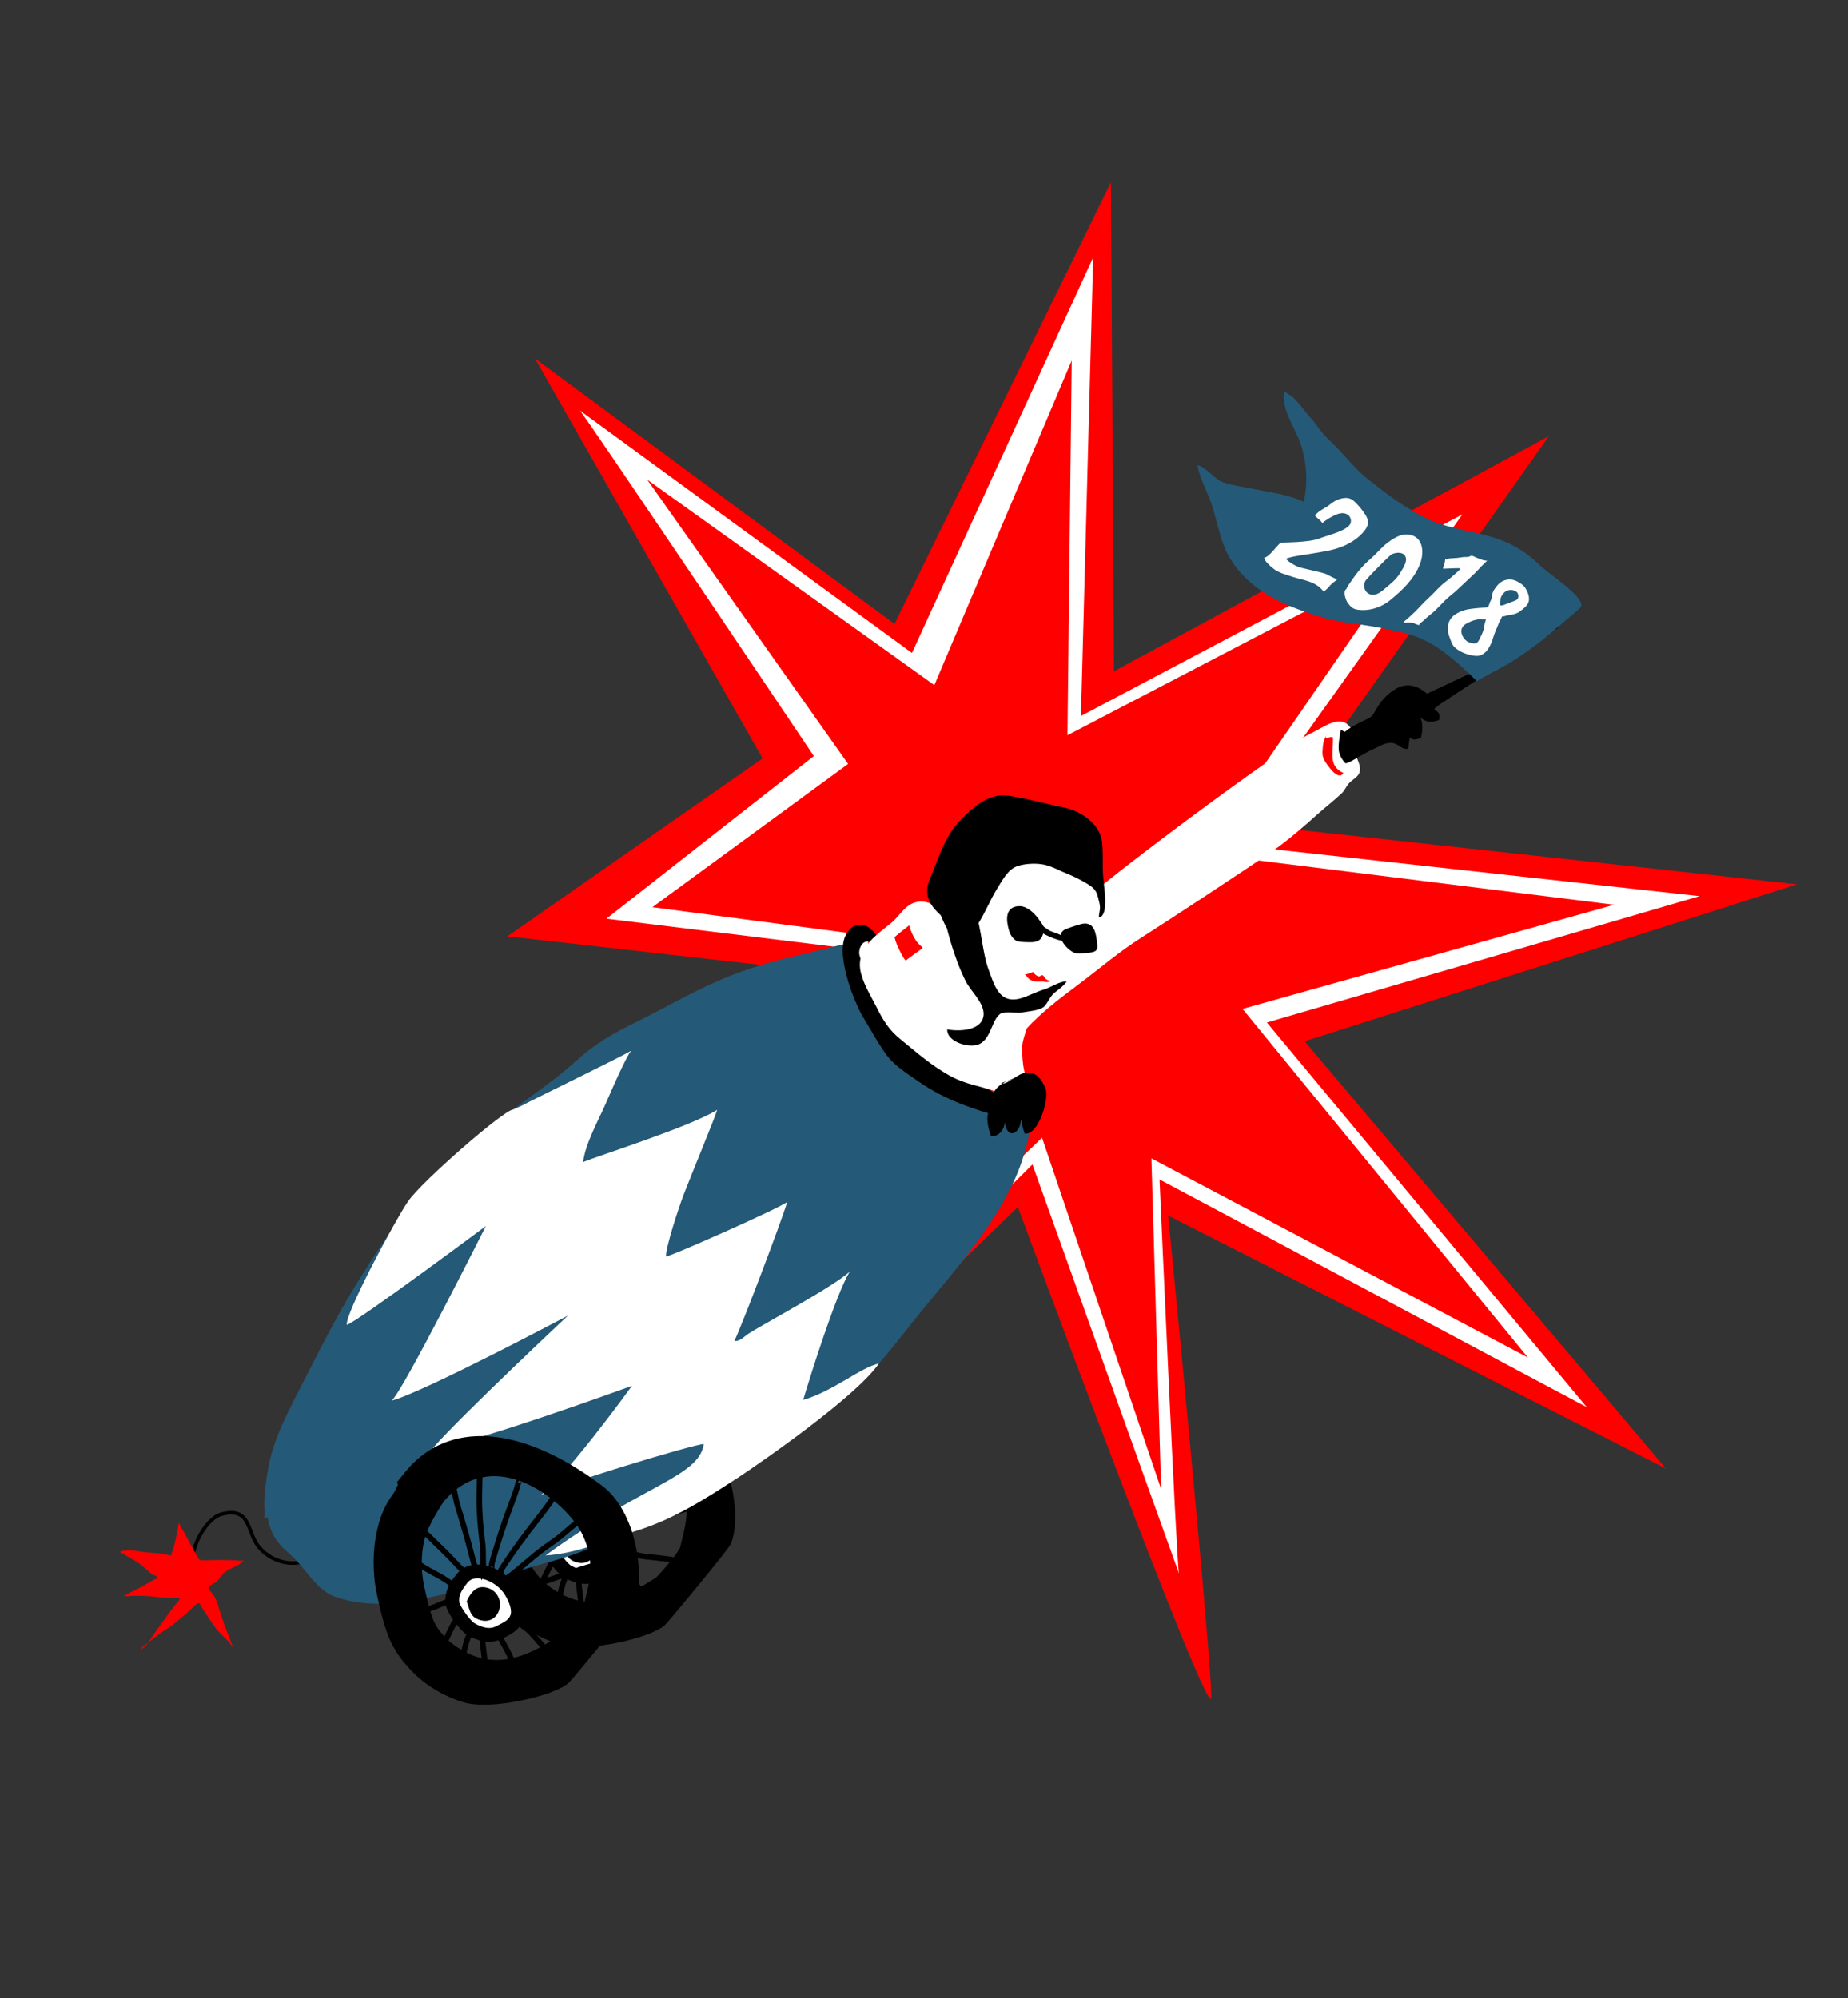 <?xml version="1.0" encoding="utf-8"?>
<!-- Generator: Adobe Illustrator 16.0.4, SVG Export Plug-In . SVG Version: 6.00 Build 0)  -->
<!DOCTYPE svg PUBLIC "-//W3C//DTD SVG 1.1//EN" "http://www.w3.org/Graphics/SVG/1.1/DTD/svg11.dtd">
<svg version="1.1" id="Ebene_1" xmlns="http://www.w3.org/2000/svg" xmlns:xlink="http://www.w3.org/1999/xlink" x="0px" y="0px"
	 width="393.22px" height="425.2px" viewBox="0 0 393.22 425.2" enable-background="new 0 0 393.22 425.2" xml:space="preserve">
<rect x="0" y="0" width="393.22" height="425.2" fill="#333333" stroke="none"/>
<g>
	<path fill="none" stroke="#000000" stroke-width="0.76" d="M68.174,322.75c4.175,9.199-6.983,13.11-12.862,6.709
		c-2.954-3.219-1.662-8.91-8.136-7.277c-3.636,0.918-7.637,8.668-5.791,12.33"/>
	<path fill="#FF0000" d="M32.873,335.113c0.041,0.113,0.006,0.161-0.104,0.151c-1.118-0.73-2.106-1.794-3.196-2.608
		c-0.914-0.673-1.92-1.127-2.878-1.717c-0.312-0.191-0.964-0.464-1.179-0.746c1.325-0.552,3.056-0.255,4.416-0.026
		c1.537,0.257,3.102,0.242,4.646,0.457c0.616,0.085,1.216,0.35,1.833,0.342c0.014-0.377,0.238-0.703,0.353-1.071
		c0.242-0.801,0.495-1.643,0.649-2.47c0.127-0.683,0.279-1.356,0.417-2.032c0.086-0.416,0.096-1.028,0.267-1.338
		c0.37,1.063,1.141,1.974,1.627,3c0.704,1.489,1.615,2.916,2.367,4.355c0.249,0.483,0.402,0.557,0.986,0.587
		c1.142,0.062,2.295-0.063,3.437-0.051c1.199,0.015,2.403,0.028,3.598,0.073c0.524,0.019,1.235,0.197,1.742,0.033
		c-0.921,1.197-2.877,1.522-4.004,2.502c-0.674,0.59-1.124,1.404-1.772,2.006c-0.306,0.283-0.671,0.408-1.017,0.625
		c-0.423,0.259-0.737,0.446-0.592,0.939c0.104,0.373,0.698,0.859,0.935,1.217c0.811,1.235,1.09,2.71,1.557,4.089
		c0.567,1.676,1.14,3.344,1.831,4.972c0.42,0.993,0.701,2.095,1.229,3.022c-0.736-1.921-2.858-3.37-4.092-4.968
		c-1.126-1.459-2.034-3.001-3.034-4.517c-0.357-0.539-0.379-1.046-0.987-0.678c-0.571,0.353-1.131,1.104-1.657,1.543
		c-1.55,1.29-2.983,2.687-4.688,3.775c-1.412,0.902-2.691,1.867-3.995,2.916c-0.535,0.426-1.299,0.917-1.63,1.472
		c1-0.454,1.663-1.54,2.252-2.428c1.02-1.537,2.128-2.971,3.189-4.48c0.697-0.988,1.389-1.928,2.158-2.851
		c0.239-0.285,0.857-0.814,0.581-1.221c-1.55,0.23-3.378-0.03-4.932-0.201c-1.729-0.187-3.39-0.262-5.134-0.199
		c-0.334,0.013-1.359,0.207-1.612-0.101c0.431-0.096,0.868-0.424,1.259-0.623c0.893-0.446,1.816-0.872,2.707-1.338
		c0.519-0.27,3.109-2.064,3.473-1.658"/>
	<g>
		<g>
			<path fill="#FF0000" d="M107.971,199.236l68.032,7.687l-9.81,98.741l50.387-48.822c0,0,40.879,110.718,41.15,104.397
				c0.27-6.318-9.16-102.567-9.16-102.567l105.917,53.83l-76.878-90.93l104.78-33.396l-111.525-12.184l58.693-83.167l-92.513,50
				l-0.666-104.024l-46.04,93.959l-76.512-56.479l48.436,85.098L107.971,199.236z"/>
			<path fill="#FFFFFF" d="M129.033,195.488l52.43,6.442l-9.917,93.695l48.139-47.848c0,0,31.704,88.607,31.186,87.042
				c-0.516-1.56-4.146-83.848-4.146-83.848l90.91,48.46l-68.068-81.854l92.069-26.885L261.121,179.63l50.047-70.165l-81.161,42.892
				l2.604-97.584l-38.561,84.173c0,0-71.489-52.172-70.684-51.609c0.81,0.562,49.804,73.546,49.804,73.546L129.033,195.488z"/>
			<polygon fill="#FF0000" points="138.81,193.041 184.87,199.109 175.941,285.862 221.726,242.103 247.068,316.867 
				244.998,246.485 325.104,288.861 264.39,214.681 343.462,192.52 255.967,181.636 299.296,118.831 227.141,156.447 
				228.043,76.715 198.812,145.789 137.711,102.062 180.462,162.557 			"/>
		</g>
		<g>
			<path d="M155.361,328.761c2.375-4.345,1.115-19.467-7.24-25.269c-17.028-12.61-32.36-13.552-41.288-2.702l-1.866,2.292
				l0.197,0.544c-0.063,0.146-0.143,0.297-0.212,0.446c-0.265,0.545-0.499,1.119-0.911,1.671c-1.542,2.102-2.583,4.436-3.256,7.345
				c-1.031,4.342-1.06,9.391-0.104,13.842c0.645,3.004,1.269,5.764,2.312,8.586c1.396,3.718,3.528,6.17,5.433,8.096
				c2.87,2.855,6.517,5.028,10.6,6.291c5.909,1.84,19.532-1.394,22.456-4.108C142.326,345.015,154.6,330.172,155.361,328.761z
				 M144.707,329.348c-0.964,1.79-4.123,5.417-5.122,6.357c-2.283,1.275-9.921,7.361-18.052,4.415
				c-1.266-0.388-4.273-1.958-5.921-3.609c-1.612-1.628-2.463-2.848-3.038-4.366c-0.79-2.142-1.295-4.443-1.827-6.891
				c-0.706-3.223-0.686-6.827,0-9.683c0.775-3.354,3.891-7.957,4.2-8.413c10.725-12.595,26.015,0.156,29.34,6.843
				C147.635,320.693,145.512,325.416,144.707,329.348z"/>
			<path fill="#FFFFFF" stroke="#000000" stroke-width="2.935" stroke-miterlimit="10" d="M120.703,334.371
				c1.945,1.122,4.053,1.674,5.961,0.714c1.634-0.822,3.172-1.477,3.823-3.216c0.654-1.759-0.465-4.443-1.714-6.152
				c-2.343-3.195-7.593-5.149-9.995-2.107c-1.264,1.602-2.329,3.16-1.99,5.358C116.965,330.099,119.36,333.592,120.703,334.371z"/>
			<path d="M122.979,325.437c2.265-0.098,4.119,1.77,3.871,4.091c-0.229,2.092-1.906,3.445-3.888,2.979
				c-2.418-0.56-2.404-1.888-3.163-4.041C119.798,328.466,120.875,325.52,122.979,325.437z"/>
			<path fill="none" d="M125.072,321.775c0.051-0.018,0.042-0.308,0.08-0.595c0.134-1.011,0.432-1.987,0.725-2.959
				c0.785-2.572,1.847-5.036,2.538-7.642c0.729-2.735,1.612-5.389,2.738-7.962c-0.112,0.118-0.214,0.26-0.287,0.408"/>
			<path fill="none" stroke="#000000" stroke-width="1.188" stroke-miterlimit="10" d="M127.237,323.91
				c0.48,0.229,1.958-0.99,2.315-1.273c2.257-1.777,4.345-3.761,6.674-5.457c1.219-0.887,2.444-1.698,3.621-2.654
				c1.021-0.826,1.994-1.756,3.042-2.545c0.516-0.391,1.059-0.9,1.613-1.202c-0.056,0.038-0.113,0.075-0.171,0.113"/>
			<path fill="none" stroke="#000000" stroke-width="1.188" stroke-miterlimit="10" d="M125.017,321.528
				c0.034,0.1,0.069,0.1,0.104-0.002c-0.17-0.941,0.29-2.141,0.554-3.022c0.962-3.221,1.994-6.438,3.162-9.585
				c0.602-1.633,1.233-3.244,1.722-4.915c0.077-0.245,0.285-1.308,0.373-1.252"/>
			<path fill="none" stroke="#000000" stroke-width="1.188" stroke-miterlimit="10" d="M121.673,321.743
				c0.132-0.24-0.077-0.477-0.16-0.729c-0.243-0.688-0.429-1.47-0.607-2.176c-0.906-3.546-1.936-7.084-3.009-10.58
				c-0.46-1.507-0.625-3.103-1.103-4.595c-0.096-0.29-0.286-1.145-0.558-1.288c0.059,0.146,0.136,0.298,0.233,0.426"/>
			<path fill="none" stroke="#000000" stroke-width="1.188" stroke-miterlimit="10" d="M119.489,322.483
				c-0.029-0.401-0.846-0.872-1.094-1.147c-1.095-1.205-2.218-2.364-3.377-3.516c-1.678-1.664-3.418-3.274-5.049-4.98
				c-0.656-0.688-1.771-1.699-1.911-2.707c0.198-0.053,0.187,0.068,0.284,0.191"/>
			<path fill="none" stroke="#000000" stroke-width="1.188" stroke-miterlimit="10" d="M117.217,325.197
				c-0.431-0.275-0.828-0.58-1.241-0.88c-1.526-1.102-3.308-1.893-4.918-2.863c-1.368-0.826-2.682-1.724-4.069-2.527
				c-0.349-0.205-1.051-0.467-1.234-0.839c0.108-0.053,0.234-0.097,0.359-0.099"/>
			<path fill="none" stroke="#000000" stroke-width="1.188" stroke-miterlimit="10" d="M116.326,328.262
				c-0.543,0.295-1.922,0.724-2.664,1.079c-1.409,0.678-2.758,0.862-4.276,1.099c0.123-0.022,0.239-0.048,0.359-0.076"/>
			<path fill="none" stroke="#000000" stroke-width="1.188" stroke-miterlimit="10" d="M117.824,332.108
				c-0.713,0.784-1.076,1.714-1.563,2.642c-0.389,0.743-0.708,1.528-1.064,2.287c-0.238,0.514-0.764,1.365-0.707,1.96
				c0.188-0.086,0.341-0.214,0.46-0.388"/>
			<path fill="none" stroke="#000000" stroke-width="1.188" stroke-miterlimit="10" d="M120.83,333.926
				c-0.202,1.154-0.896,2.331-1.19,3.498c-0.33,1.306-0.762,2.787-0.819,4.141c-0.016,0.438,0.043,0.934,0.223,1.338
				c0.208-0.083,0.235-0.285,0.25-0.552"/>
			<path fill="none" stroke="#000000" stroke-width="1.188" stroke-miterlimit="10" d="M122.816,335.836
				c0.265,0.272,0.268,0.6,0.311,0.958c0.142,1.113,0.249,2.238,0.397,3.352c0.135,1.016,0.345,3.221,1.202,3.93
				c-0.015-0.099-0.024-0.202-0.036-0.303"/>
			<path fill="none" stroke="#000000" stroke-width="1.188" stroke-miterlimit="10" d="M126.532,335.541
				c0.617,1.026,1.171,2.094,1.756,3.143c1.057,1.898,1.773,4.414,3.281,6.024c-0.024-0.071-0.044-0.142-0.067-0.215"/>
			<path fill="none" stroke="#000000" stroke-width="1.188" stroke-miterlimit="10" d="M130.095,332.151
				c0.886,1.198,2.29,1.828,3.307,2.906c1.732,1.823,3.248,3.832,5.062,5.575c-0.032-0.161-0.142-0.272-0.321-0.338"/>
			<path fill="none" stroke="#000000" stroke-width="1.188" stroke-miterlimit="10" d="M131.466,329.502
				c0.559,0.436,1.358,0.668,2.03,0.856c1.315,0.368,2.762,0.771,4.122,0.897c1.63,0.151,3.247,0.346,4.87,0.56
				c1.164,0.156,2.15,0.635,3.217,1.082c-0.488-0.328-1.003-0.608-1.546-0.837"/>
			<path fill="none" stroke="#000000" stroke-width="1.188" stroke-miterlimit="10" d="M128.794,325.653
				c0.734,0.287,1.819-0.099,2.563-0.202c2.824-0.383,5.435-1.329,8.095-2.275c3.422-1.215,6.783-2.269,10.318-3.047
				c0.092-0.019,0.086-0.019-0.015,0.005"/>
			<path fill="none" stroke="#000000" stroke-width="1.188" stroke-miterlimit="10" d="M127.13,322.235
				c0.023,0.104,0.03,0.106,0.014,0.008c-0.071-0.017-0.161-0.081-0.281-0.105c2.47-3.954,5.346-7.794,8.258-11.496
				c1.381-1.754,2.737-3.592,3.915-5.497c0.275-0.449,1.061-1.465,1.101-2.07"/>
			<path fill="none" stroke="#000000" stroke-width="1.188" stroke-miterlimit="10" d="M122.443,300.313
				c0.161,0.537,0.12,1.132,0.114,1.684c-0.016,1.454-0.092,2.914-0.1,4.365c-0.002,3.267,0.267,6.46,0.684,9.691
				c0.196,1.521,0.108,3.161,0.167,4.668c0.017,0.394,0.203,1.479-0.034,1.797c-0.012-0.068-0.025-0.141-0.043-0.206"/>
		</g>
		<path fill="#245977" d="M56.02,323.098c0.456,0.149,0.211-2.374,0.221-3.384c0.023-2.382,0.396-4.774,0.791-7.116
			c1.15-6.853,4.875-13.33,8.011-19.513c3.036-5.994,6.073-11.951,9.512-17.746c2.437-4.115,5.089-8.125,7.731-12.107
			c4.803-7.238,11.084-12.939,17.156-19.044c7.139-7.173,16.128-11.987,23.563-18.807c3.62-3.317,7.788-5.66,12.184-7.813
			c6.053-2.958,11.717-6.321,17.945-9.005c5.926-2.551,11.895-4.26,18.171-5.639c3.61-0.794,7.45-2.081,11.127-2.349
			c0.493,8.174,4.266,16.342,9.699,22.875c4.206,5.056,9.633,6.977,15.73,8.69c3.61,1.016,8.149,3.057,11.756,3.219
			c0.983,1.472-0.105,4.05-0.475,5.585c-0.668,2.785-1.463,5.764-2.575,8.488c-4.618,11.377-13.42,20.799-21.033,30.23
			c-5.274,6.533-10.175,13.242-16.687,18.61c-6.099,5.036-12.561,9.305-18.791,14.104c-4.416,3.402-10.373,5.672-15.213,8.491
			c-6.626,3.864-13.784,6.381-20.87,9.202c-5.055,2.011-10.478,3.03-15.551,4.908c-3.189,1.182-5.962,2.457-9.344,3.203
			c-5.999,1.318-12.601,3.123-18.52,3.09c-3.118-0.018-6.286-0.434-9.225-1.484c-3.692-1.32-5.717-5.025-8.353-7.811
			c-1.427-1.507-3.144-2.694-4.318-4.469c-0.792-1.197-2.282-4.564-1.392-5.754c0.241,0.285,0.353,0.615,0.342,0.995"/>
		<path fill="#FFFFFF" d="M111.185,235.197c1.866-1.076,20.718-10.157,23.153-11.642c-1.032,1.059-4.365,8.784-5.418,11.206
			c-1.602,3.683-4.295,8.408-4.86,12.506c3.249-1.336,23-7.586,28.543-11.112c-0.467,1.689-5.48,13.721-7.168,18.147
			c-0.994,2.606-3.859,11.296-3.707,13.067c1.295-0.136,24.25-10.351,25.782-11.613c-1.325,4.408-9.813,26.731-11.249,29.586
			c1.202,0.111,1.991-0.867,2.937-1.505c2.476-1.676,17.7-9.759,21.593-13.224c-3.02,5.006-8.562,22.81-9.889,27.275
			c6.39-1.842,12.252-6.943,16.115-7.747c-4.745,6.938-24.793,20.876-29.965,24.263c-6.893,4.512-13.7,8.859-21.53,11.299
			c-6.087,1.901-12.695,4.882-19.438,5.278c20.47-15.002,32.681-16.66,33.665-23.707c-1.545-0.126-32.885,9.275-35.318,11.261
			c4.799-2.571,20.048-23.646,20.048-23.646s-35.235,12.847-42.435,13.31c6.426-7.294,28.808-28.258,28.808-28.258
			s-30.946,16.425-37.562,18.114c2.058-1.223,20.09-37.166,20.09-37.166s-26.501,19.767-29.565,21.047
			c-0.591-2.008,10.206-22.182,12.987-26.257c2.936-4.309,20.423-19.5,22.337-19.568"/>
		<path d="M180.229,198.561c-2.737,3.855,1.361,14.484,3.536,18.063c1.578,2.589,3.207,5.6,4.961,7.975
			c1.682,2.273,4.617,4.043,6.953,5.683c5.122,3.6,11.75,5.928,17.703,7.446c2.643,0.673,6.175,1.346,7.58-1.682
			c0.779-1.673-0.765-7.851-3.594-5.956c0.259,3.188,0.408,4.736-3.326,3.586c-2.577-0.791-4.211-2.561-6.795-3.556
			c-2.307-0.889-4.551-1.326-6.67-2.442c-2.397-1.263-4.332-2.947-6.233-4.873c-3.634-3.689-6.547-7.505-8.53-12.087
			c-0.478-1.109-1.051-2.755-1.376-3.725c-0.349-1.048-1.502-3.035-1.6-4.002c-0.102-0.979,0.427-2.609,1.705-2.645
			c0.931-0.028,2.196,2.029,2.933,2.559c0.822-2.011-1.747-5.734-3.852-6.097C182.796,196.668,181.302,196.748,180.229,198.561"/>
		<path fill="none" d="M97.631,356.35c-2.088,0-5.499-3.317-7.143-4.457c-3.082-2.13-5.55-4.534-7.686-7.669
			c-2.606-3.826-4.709-9.065-4.402-13.762c0.374-5.719,2.885-11.78,5.562-16.758c2.4-4.463,4.381-8.36,8.445-11.573
			c9.285-7.35,23.171-10.57,34.815-8.615c7.03,1.182,12.539,3.748,17.65,8.867c5.668,5.671,10.478,11.919,12.184,19.765
			c1.271,5.84,1.366,10.152-0.981,15.795c-4.745,11.402-15.482,16.241-26.348,19.692c-6.249,1.983-12.184,4.456-18.593,4.249
			c-3.426-0.111-13.14-1.371-14.602-5.197c-0.875,0.038-1.781,0.205-2.626,0.481"/>
		<g>
			<path d="M134.875,341.051c2.377-4.343,1.115-19.465-7.241-25.267c-17.028-12.612-32.364-13.552-41.29-2.702l-1.86,2.289
				l0.197,0.543c-0.065,0.147-0.145,0.301-0.214,0.447c-0.266,0.546-0.5,1.121-0.916,1.674c-1.541,2.102-2.581,4.434-3.252,7.344
				c-1.028,4.342-1.061,9.388-0.104,13.842c0.646,3.004,1.27,5.764,2.315,8.584c1.391,3.723,3.53,6.17,5.434,8.098
				c2.866,2.856,6.512,5.026,10.592,6.292c5.912,1.836,19.533-1.396,22.459-4.109C121.839,357.307,134.115,342.462,134.875,341.051z
				 M124.224,341.64c-0.964,1.788-4.125,5.414-5.125,6.356c-2.278,1.276-9.923,7.363-18.05,4.416
				c-1.269-0.388-4.271-1.958-5.923-3.611c-1.612-1.626-2.462-2.844-3.036-4.365c-0.789-2.14-1.295-4.444-1.831-6.888
				c-0.702-3.224-0.682-6.831,0-9.687c0.775-3.354,3.89-7.954,4.201-8.411c10.726-12.593,26.014,0.156,29.345,6.838
				C127.15,332.982,125.026,337.706,124.224,341.64z"/>
			<path fill="#FFFFFF" stroke="#000000" stroke-width="2.935" stroke-miterlimit="10" d="M100.216,346.664
				c1.944,1.122,4.054,1.673,5.961,0.71c1.633-0.819,3.174-1.477,3.826-3.216c0.654-1.757-0.468-4.444-1.712-6.15
				c-2.344-3.197-7.594-5.151-9.999-2.109c-1.265,1.605-2.331,3.163-1.989,5.36C96.474,342.389,98.879,345.885,100.216,346.664z"/>
			<path d="M102.493,337.729c2.265-0.099,4.118,1.769,3.873,4.088c-0.232,2.097-1.906,3.445-3.89,2.982
				c-2.417-0.561-2.406-1.891-3.163-4.041C99.312,340.758,100.39,337.812,102.493,337.729z"/>
			<path fill="none" d="M104.586,334.066c0.05-0.02,0.04-0.308,0.081-0.597c0.132-1.01,0.431-1.986,0.725-2.957
				c0.785-2.573,1.846-5.036,2.54-7.645c0.725-2.734,1.608-5.386,2.737-7.959c-0.113,0.121-0.216,0.26-0.29,0.406"/>
			<path fill="none" stroke="#000000" stroke-width="1.188" stroke-miterlimit="10" d="M106.752,336.199
				c0.48,0.229,1.956-0.991,2.317-1.271c2.258-1.777,4.345-3.761,6.675-5.457c1.218-0.887,2.441-1.698,3.616-2.653
				c1.022-0.83,1.994-1.755,3.041-2.546c0.522-0.393,1.056-0.899,1.613-1.202c-0.057,0.038-0.113,0.075-0.169,0.113"/>
			<path fill="none" stroke="#000000" stroke-width="1.188" stroke-miterlimit="10" d="M104.535,333.816
				c0.033,0.104,0.067,0.102,0.101-0.002c-0.168-0.94,0.288-2.14,0.555-3.024c0.959-3.219,1.991-6.432,3.159-9.58
				c0.605-1.633,1.237-3.246,1.725-4.914c0.077-0.248,0.285-1.309,0.376-1.255"/>
			<path fill="none" stroke="#000000" stroke-width="1.188" stroke-miterlimit="10" d="M101.186,334.031
				c0.133-0.237-0.072-0.476-0.162-0.726c-0.237-0.691-0.425-1.47-0.604-2.178c-0.905-3.547-1.938-7.083-3.009-10.581
				c-0.461-1.505-0.627-3.103-1.107-4.595c-0.09-0.287-0.284-1.147-0.553-1.285c0.057,0.147,0.135,0.295,0.23,0.423"/>
			<path fill="none" stroke="#000000" stroke-width="1.188" stroke-miterlimit="10" d="M99.003,334.772
				c-0.033-0.401-0.846-0.872-1.093-1.144c-1.096-1.207-2.218-2.367-3.379-3.516c-1.679-1.663-3.419-3.274-5.047-4.98
				c-0.659-0.688-1.777-1.698-1.913-2.707c0.203-0.053,0.187,0.068,0.286,0.192"/>
			<path fill="none" stroke="#000000" stroke-width="1.188" stroke-miterlimit="10" d="M96.731,337.489
				c-0.434-0.274-0.824-0.582-1.244-0.88c-1.528-1.104-3.3-1.892-4.914-2.865c-1.374-0.825-2.683-1.725-4.07-2.528
				c-0.352-0.201-1.051-0.466-1.236-0.837c0.107-0.055,0.235-0.098,0.359-0.101"/>
			<path fill="none" stroke="#000000" stroke-width="1.188" stroke-miterlimit="10" d="M95.838,340.556
				c-0.538,0.29-1.92,0.719-2.668,1.079c-1.404,0.673-2.754,0.859-4.271,1.096c0.125-0.023,0.241-0.048,0.362-0.078"/>
			<path fill="none" stroke="#000000" stroke-width="1.188" stroke-miterlimit="10" d="M97.337,344.399
				c-0.713,0.785-1.076,1.714-1.561,2.642c-0.388,0.744-0.706,1.525-1.065,2.283c-0.239,0.514-0.762,1.369-0.704,1.961
				c0.182-0.083,0.338-0.211,0.453-0.386"/>
			<path fill="none" stroke="#000000" stroke-width="1.188" stroke-miterlimit="10" d="M100.346,346.217
				c-0.2,1.155-0.901,2.334-1.189,3.496c-0.331,1.309-0.769,2.79-0.819,4.141c-0.019,0.438,0.042,0.938,0.226,1.341
				c0.208-0.085,0.232-0.29,0.241-0.555"/>
			<path fill="none" stroke="#000000" stroke-width="1.188" stroke-miterlimit="10" d="M102.331,348.128
				c0.263,0.272,0.266,0.6,0.311,0.955c0.141,1.114,0.25,2.24,0.398,3.354c0.136,1.019,0.341,3.221,1.201,3.93
				c-0.011-0.098-0.023-0.202-0.035-0.303"/>
			<path fill="none" stroke="#000000" stroke-width="1.188" stroke-miterlimit="10" d="M106.048,347.83
				c0.613,1.028,1.168,2.097,1.753,3.146c1.054,1.896,1.773,4.414,3.277,6.024c-0.021-0.073-0.038-0.144-0.063-0.217"/>
			<path fill="none" stroke="#000000" stroke-width="1.188" stroke-miterlimit="10" d="M109.608,344.443
				c0.881,1.194,2.292,1.824,3.309,2.903c1.728,1.822,3.245,3.83,5.062,5.575c-0.041-0.159-0.146-0.272-0.325-0.335"/>
			<path fill="none" stroke="#000000" stroke-width="1.188" stroke-miterlimit="10" d="M110.979,341.794
				c0.562,0.434,1.362,0.665,2.029,0.854c1.317,0.371,2.764,0.773,4.126,0.9c1.628,0.151,3.244,0.345,4.87,0.559
				c1.161,0.154,2.147,0.635,3.213,1.079c-0.488-0.326-1.002-0.605-1.545-0.834"/>
			<path fill="none" stroke="#000000" stroke-width="1.188" stroke-miterlimit="10" d="M108.31,337.945
				c0.728,0.287,1.819-0.101,2.564-0.201c2.822-0.384,5.43-1.329,8.096-2.279c3.421-1.214,6.781-2.268,10.317-3.044
				c0.088-0.018,0.084-0.018-0.019,0.002"/>
			<path fill="none" stroke="#000000" stroke-width="1.188" stroke-miterlimit="10" d="M106.646,334.527
				c0.022,0.104,0.024,0.106,0.012,0.008c-0.072-0.018-0.161-0.081-0.281-0.106c2.471-3.955,5.344-7.795,8.26-11.495
				c1.378-1.758,2.736-3.595,3.911-5.498c0.276-0.451,1.064-1.464,1.103-2.072"/>
			<path fill="none" stroke="#000000" stroke-width="1.188" stroke-miterlimit="10" d="M101.956,312.605
				c0.163,0.537,0.121,1.129,0.117,1.681c-0.014,1.456-0.097,2.914-0.097,4.368c-0.007,3.264,0.261,6.458,0.681,9.691
				c0.197,1.517,0.105,3.16,0.165,4.665c0.018,0.393,0.204,1.483-0.033,1.797c-0.011-0.068-0.026-0.136-0.038-0.204"/>
		</g>
	</g>
	<path fill="#FFFFFF" d="M200.384,195.347c0.953,0.124-0.852-2.016-1.29-2.404c-0.833-0.736-2.224-1.167-3.287-1.104
		c-3.109,0.182-4.05,2.833-6.197,4.577c-3.456,2.808-7.7,5.62-6.405,10.681c0.671,2.634,2.17,4.925,3.32,7.236
		c1.376,2.763,2.611,4.796,5.045,6.782c3.571,2.903,6.857,5.865,11.051,8.065c2.826,1.484,5.613,1.86,8.625,2.875
		c1.283,0.431,2.44,1.109,3.744,1.344c1.198,0.214,3.15,0.368,3.634-0.802c0.518-1.252-0.394-3.377-0.683-4.703
		c-0.372-1.694-0.428-3.249-0.447-4.834c-0.032-3.03,2.709-6.112,0.472-8.98c-0.65,0.151-1.092-0.225-1.7-0.061
		c-0.386,0.106-0.901,0.746-1.25,0.917c-1.519,0.756-2.53,0.179-3.638-0.779c-2.632-2.278-2.583-5.749-3.606-8.915
		c-1.05-3.226-2.157-6.222-3.694-9.262c-0.725-1.437-1.029-2.069-2.335-2.745c-0.953-0.491-2.435-1.389-3.482-1.237"/>
	<path d="M212.979,230.466c1.075,0.582,3.295-1.754,4.729-2.074c2.543-0.57,3.658,0.796,4.715,3.11
		c0.961,2.104-1.428,10.17-4.414,9.704c-0.365-1.023-0.548-2.13-0.771-3.211c0.029,3.174-2.918,4.799-3.466,0.761
		c0.036,1.432-1.231,3.199-2.906,2.985c-0.512-1.43-0.963-3.164-0.691-4.565c0.134-0.686,0.497-1.083,0.662-1.701
		c0.176-0.668,0.047-1.404,0.193-2.001c0.694-2.828,3.985-3.942,6.783-4.59"/>
	<path fill="#FF0000" d="M193.468,196.899c0,0,0.686,2.964,2.565,4.469c0.194,0.153,0.32,0.365,0.32,0.365s-3.489,2.51-3.614,2.657
		c-0.128,0.146-1.942-2.883-2.396-4.94C190.322,199.337,193.468,196.899,193.468,196.899z"/>
	<g>
		<path fill="#FFFFFF" d="M223.337,198.135c-1.534,1.711-2.901,3.573-4.338,5.348c-1.9,2.339-4.417,4.137-6.342,6.44
			c-1.43,1.716-2.084,3.453-3.275,5.238c-1.837,2.762-5.047,4.884-4.847,8.554c0.049,0.897-0.186,4.545,0.657,5.096
			c1.086,0.71,3.346-1.454,4.158-2.049c3.216-2.361,6.294-4.895,8.94-7.757c3.42-3.708,7.305-6.624,11.309-9.621
			c4.557-3.422,8.584-6.923,13.391-9.95c4.427-2.795,23.211-15.12,27.997-18.492c3.112-2.19,6.451-5.063,9.334-7.662
			c1.691-1.522,3.651-3.015,5.261-4.57c0.521-0.507,0.837-1.288,1.311-1.877c0.607-0.754,1.858-1.395,2.246-2.141
			c0.812-1.578-0.636-3.485-0.993-4.854c-0.402-1.53,0.095-3.627-0.787-4.968c-2.103-3.186-5.952,0.101-8.509,1.215
			C274.59,157.947,230.565,190.057,223.337,198.135z"/>
		<path d="M286.287,162.416c0.819,0.065,3.517-1.961,6.107-3.098c1.203-0.529,2.434-1.384,3.875-1.22
			c1.294,0.144,2.149,1.593,3.388,1.208c0.1-0.774,0.132-1.636,0.36-2.385c0.704,0.707,1.467,0.444,2.347,0.043
			c0.311-1.434,0.476-2.986-0.14-4.289c1.295,1.119,2.464,1.108,3.987,0.521c0.623-2.883-2.605-1.401,0.087-3.271
			c1.902-1.323,23.253-15.193,25.252-16.34c-0.243-0.781-19.237,9.946-19.237,9.946l-8.695,4.093c0,0-2.963-3.078-6.451-1.129
			c-1.82,1.018-3.3,2.573-4.288,4.353c-0.922,1.656-0.916,1.668-2.837,2.576c-1.354,0.642-2.698,1.33-3.885,2.304
			c-0.246-0.131-0.609-0.295-0.839-0.495c0,0-0.631,3.002-0.442,4.501C285.072,161.233,286.287,162.416,286.287,162.416z"/>
		<path fill="#245977" d="M320.607,141.434c2.178-1.245,5.803-3.801,7.442-5.141c4.472-3.653,7.972-6.745,8.039-6.795
			c2.331-1.736-6.278-7.123-8.337-9.131c-3.577-3.496-6.934-5.225-11.689-6.49c-4.232-1.13-8.04-1.513-12.044-3.365
			c-4.853-2.248-8.843-5.292-13.057-8.64c-3.011-2.389-5.423-5.82-8.394-8.501c-1.461-1.326-2.461-3.166-3.807-4.615
			c-1.24-1.333-3.069-4.196-4.713-4.927c-0.153-0.071-0.587-0.54-0.725-0.646c-0.869,3.828,2.258,7.717,3.467,11.392
			c1.244,3.796,1.564,8.224,0.607,12.184c-3.547-1.633-7.321-2.032-11.383-2.843c-1.909-0.383-4.131-0.708-5.965-1.366
			c-1.589-0.57-3.987-3.675-5.257-3.508c0.478,2.833,2.317,5.925,3.198,8.813c1.085,3.566,1.791,7.763,3.743,10.979
			c4.478,7.403,12.703,10.551,20.462,12.753c3.26,0.925,7.295,1.209,10.475,1.822c3.201,0.615,5.971,1.036,9.033,2.205
			c4.481,1.709,9.051,5.89,12.542,9.331C314.688,144.591,319.119,142.288,320.607,141.434z"/>
		<path fill="#FFFFFF" d="M285.005,106.198c1.312-0.383,2.286-0.403,3.327,0.635c0.843,0.839,1.648,1.787,2.261,2.792
			c0.796,1.288,0.566,2.332-0.359,3.44c-1.785,2.135-4.354,3.354-7.022,3.992c-1.242,0.3-2.443,0.438-3.649,0.671
			c-1.586,0.307-4.506,0.579-5.905,1.167c0.425,0.661,1.949,1.495,2.629,1.757c0.803,0.302,5.065,1.111,5.924,1.512
			c0.725,0.346,1.595,0.912,2.359,1.092c-0.498,0.483-1.027,0.726-1.498,1.271c-0.392,0.443-0.904,1.091-1.442,1.333
			c-1.772-2.276-4.252-2.321-6.671-3.141c-1.178-0.398-2.584-0.746-3.688-1.484c-0.579-0.386-2.359-1.906-2.244-2.563
			c0.819-0.101,2.039-1.706,2.626-2.316c0.254-0.262,0.636-0.827,1.018-0.89c0.295-0.048,5.968-0.015,8.066-0.882
			c1.417-0.587,6.263-1.671,6.668-3.334c0.306-1.27-0.821-2.496-2.686-1.896c-0.949,0.306-2.607,1.258-3.351,1.966
			c-0.389-0.708-1.094-0.991-1.559-1.618c0.38-0.676,2.242-1.737,2.549-1.89C282.681,107.643,283.783,106.554,285.005,106.198z"/>
		<path fill="#FFFFFF" d="M286.972,124.437c0.386-0.565,0.791-1.117,1.172-1.674c0.893-1.303,2.246-2.811,3.443-3.823
			c1.26-1.068,2.327-2.422,3.636-3.436c1.002-0.779,2.504-1.719,3.754-1.77c3.751-0.148,4.25,3.562,3.14,6.347
			c-1.268,3.188-3.751,5.532-6.361,7.664c-1.891,1.545-4.511,2.365-6.952,1.981c-0.957-0.156-1.451-0.64-2.037-1.442
			c-0.412-0.561-1.077-2.517-0.296-2.931C286.472,125.354,286.647,124.915,286.972,124.437z M290.65,123.446
			c-0.71,0.892-0.458,2.709,1.067,3.08c1.188,0.287,2.317-0.716,3.16-1.435c1.001-0.862,2.132-1.736,2.842-2.871
			c0.554-0.882,1.562-2.281,1.452-3.329c-0.183-1.702-2.488-1.356-3.178-0.842C295.306,118.556,291.417,122.478,290.65,123.446z"/>
		<path fill="#FFFFFF" d="M307.516,118.932c-0.025,0.345-0.081,0.673-0.154,0.998c-0.068,0.323-0.379,0.781-0.29,1.096
			c0.563-0.025,1.205-0.068,1.817-0.078c0.596-0.01,1.219-0.085,1.805-0.007c-0.006,0.34-0.723,0.832-0.969,1.074
			c-0.671,0.655-1.427,1.227-2.187,1.815c-1.354,1.041-2.356,2.326-3.588,3.442c-1.028,0.93-1.9,1.931-2.849,2.894
			c-0.47,0.477-1.017,0.919-1.508,1.383c-0.308,0.29-0.716,0.572-0.991,0.895c0.653,0.129,1.271-0.043,1.91,0.081
			c0.472,0.093,0.986,0.451,1.456,0.487c0.037-0.406,0.676-0.698,0.983-0.999c0.409-0.401,0.837-0.809,1.319-1.174
			c1.643-1.235,2.746-2.823,4.362-4.104c1.747-1.394,3.23-2.984,4.873-4.456c0.624-0.56,1.105-1.157,1.675-1.747
			c0.205-0.207,0.415-0.406,0.629-0.603c0.194-0.174,0.42-0.469,0.645-0.603c-0.38-0.068-0.707-0.06-1.06-0.187
			c-0.406-0.146-0.819-0.31-1.185-0.456c-0.315-0.123-0.594-0.323-0.957-0.4c-0.431-0.091-0.353,0.108-0.74,0.194
			c-0.355,0.081-0.862,0.02-1.247,0.075c-0.446,0.063-0.892,0.134-1.306,0.182c-0.509,0.055-1.984,0.015-2.253,0.364"/>
		<path fill="#FFFFFF" d="M317.26,127.584c0,0.056,0.016,0.063,0.05,0.015c0.153-0.517,0.148-1.045,0.334-1.538
			c0.203-0.549,0.506-0.907,0.849-1.351c0.752-0.983,1.83-1.5,3.077-1.387c0.545,0.051,1.114,0.306,1.588,0.58
			c0.485,0.28,1.105,0.716,1.393,1.2c0.727,1.215,1.278,2.664,0.191,3.853c-0.413,0.446-0.91,0.85-1.404,1.203
			c-0.445,0.315-0.845,0.414-1.343,0.57c-0.405,0.126-0.821,0.139-1.231,0.214c-0.353,0.063-0.787,0.272-1.138,0.209
			c-0.186,0.531-0.558,1.003-0.754,1.564c-0.271,0.756-0.649,1.447-0.898,2.208c-0.548,1.673-1.12,3.811-2.967,4.521
			c-0.643,0.245-1.522,0.086-2.167-0.058c-1.14-0.259-2.267-0.764-3.184-1.527c-0.785-0.658-0.975-1.691-1.34-2.599
			c-0.145-0.363-0.193-0.773-0.204-1.165c-0.006-0.34-0.026-0.769,0.025-1.093c0.146-1.013,0.806-1.837,1.663-2.364
			c0.698-0.429,1.481-0.746,2.291-0.928c0.648-0.144,1.312-0.199,1.973-0.283c0.441-0.058,0.864-0.053,1.317-0.1
			c0.373-0.041,0.91,0.05,1.198-0.197c0.301-0.257,0.289-0.67,0.45-1.016c0.148-0.315,0.361-0.575,0.459-0.922 M319.174,128.136
			c-0.019,0.257,0.062,0.506,0.024,0.736c0.162-0.106,0.424-0.027,0.603-0.075c0.178-0.051,0.365-0.159,0.551-0.215
			c0.45-0.133,0.886-0.33,1.322-0.507c0.405-0.166,1.222-0.363,1.346-0.791c0.121-0.413,0.07-0.991-0.256-1.285
			c-0.751-0.678-2.038-0.59-2.708,0.101c-0.314,0.325-0.619,0.724-0.734,1.172c-0.094,0.373-0.098,0.739-0.18,1.124
			c-0.039,0.013-0.082,0.013-0.122,0 M315.181,131.746c-0.592,0.012-1.474,0.167-2.119,0.453c-0.678,0.301-1.404,0.572-1.838,1.198
			c-0.767,1.116,0.212,2.87,1.353,3.276c0.421,0.154,1.069,0.358,1.54,0.169c0.482-0.197,0.732-0.986,0.971-1.432
			c0.352-0.643,0.591-1.296,0.712-1.999c0.042-0.259,0.067-0.477,0.12-0.739c0.042-0.219,0.194-0.491,0.194-0.723
			c-0.003-0.061,0.003-0.129,0.003-0.192c-0.204-0.095-0.411,0.091-0.597,0.081c-0.257-0.01-0.469-0.105-0.736-0.126"/>
		<path fill="#FF0000" d="M282.192,156.261c0.038,0.542-0.249,0.719-0.408,1.175c-0.177,0.501-0.269,0.963-0.314,1.565
			c-0.081,1.117-0.198,1.84,0.353,2.803c0.541,0.947,3.007,4.587,4.021,2.666c-3.34-1.487-2.069-4.62-2.218-7.551
			c-0.52-0.229-0.961,0.134-1.492,0.101"/>
	</g>
	<g>
		<path fill="#FFFFFF" d="M233.087,189.478c0.779,2.891-0.981,9.254-2.373,12.271c-1.667,3.62-3.811,6.387-7.024,8.996
			c-2.952,2.399-6.368,4.652-10.139,2.596c-3.791-2.064-4.968-6.326-5.811-10.014c-2.472-10.762,2.818-19.084,11.186-25.74
			c4.241-3.375,9.83-4.179,12.318,1.931c0.698,1.716,1.745,4.41,1.971,6.124c0.304,2.319-0.901,4.9,0.563,6.891"/>
		<path d="M234.648,184.973c-0.026-1.926,0.046-3.697-0.136-5.661c-0.375-4.027-4.568-6.82-8.394-7.553
			c-3.933-0.751-7.942-1.969-11.811-2.465c-4.13-0.532-7.676,2.828-10.315,5.638c-3.132,3.337-4.388,8.073-6.177,12.239
			c-2,4.65,1.95,7.359,5.295,9.931c0.565,0.438,1.491,1.371,2.21,1.537c1.324,0.31,2.249-1.194,2.832-2.109
			c1.522-2.407,2.541-5.079,4.015-7.431c1.075-1.716,2.244-4.05,4.209-4.763c1.703-0.613,4.163-0.714,5.89-0.328
			c1.696,0.38,3.258,1.298,4.828,1.918c1.393,0.554,2.717,1.225,4.008,1.986c1.384,0.822,2.181,1.392,2.533,3.002
			c0.156,0.718,0.445,1.504,0.431,2.236c-0.013,0.746-0.269,1.409-0.223,2.084c1.542-0.171,1.388-3.753,1.297-4.809
			C235.04,189.271,234.669,186.377,234.648,184.973z"/>
		<path d="M222.093,197.346c0.095,0.411-0.047,1.001-0.155,1.386c-0.339,1.212-0.968,1.666-2.289,1.75
			c-0.416,0.027-2.563,0-3.083-0.164c-0.9-0.285-1.565-1.341-1.816-2.142c-0.679-2.178-1.025-5.122,1.933-5.356
			c2.557-0.204,4.734,3.309,4.579,3.148C221.262,195.967,221.959,196.779,222.093,197.346z"/>
		<path d="M230.218,196.59c2.793-0.537,2.997,2.243,3.257,4.212c0.178,1.358-0.214,1.766-1.653,1.917
			c-0.948,0.096-2.117,0.346-3.027,0.089c-1.421-0.399-4.424-3.476-2.442-4.862C227.073,197.441,230.218,196.59,230.218,196.59z"/>
		<path d="M221.26,198.301c1.584,0.841,3.384,1.708,5.094,1.958c1.059-1.115-2.213-1.772-3.012-2.223
			c-0.922-0.522-1.963-1.583-3.013-1.581c-0.303,0.477-0.023,0.996,0.081,1.512"/>
		<path d="M200.017,191.302c1.398,6.356,2.775,12.03,5.432,17.429c1.032,2.099,3.854,4.539,3.846,6.994
			c-0.021,3.476-4.824,3.851-7.742,3.314c-0.135,2.679,4.758,4.123,6.844,3.123c2.599-1.24,2.648-5.538,4.697-6.591
			c0.646-0.331,3.618,0.028,4.667-0.171c1.271-0.239,3.211-0.354,4.271-1.092c0.629-0.438,1.363-2.034,1.894-2.616
			c0.838-0.915,2.12-1.517,3.035-2.823c-1.359-0.161-3.334,1.238-4.82,1.682c-1.86,0.554-3.354,1.441-5.013,1.898
			c-4.55,1.245-5.564-2.846-6.841-6.296c-2.344-6.324-1.084-20.373-11.359-16.824c0.465,5.232,2.833,9.235,5.926,13.354"/>
	</g>
	<path fill="#FF0000" d="M217.958,207.273c0.276,0.128,0.648-0.038,0.938-0.101c0.3-0.063,0.717-0.348,0.999-0.311
		c0.082,0.288,0.432,0.575,0.683,0.716c0.176,0.103,0.375,0.214,0.604,0.174c0.194-0.033,0.418-0.272,0.596-0.25
		c0.325,0.04,0.555,0.676,0.832,0.875c0.288,0.205,0.685,0.297,0.948,0.436c-0.544,0.225-1.042,0.159-1.588,0.075
		c-0.528-0.08-1.083,0.061-1.59-0.02c-0.454-0.07-0.81-0.168-1.225-0.431c-0.451-0.29-0.628-0.605-0.945-1.005"/>
</g>
</svg>
